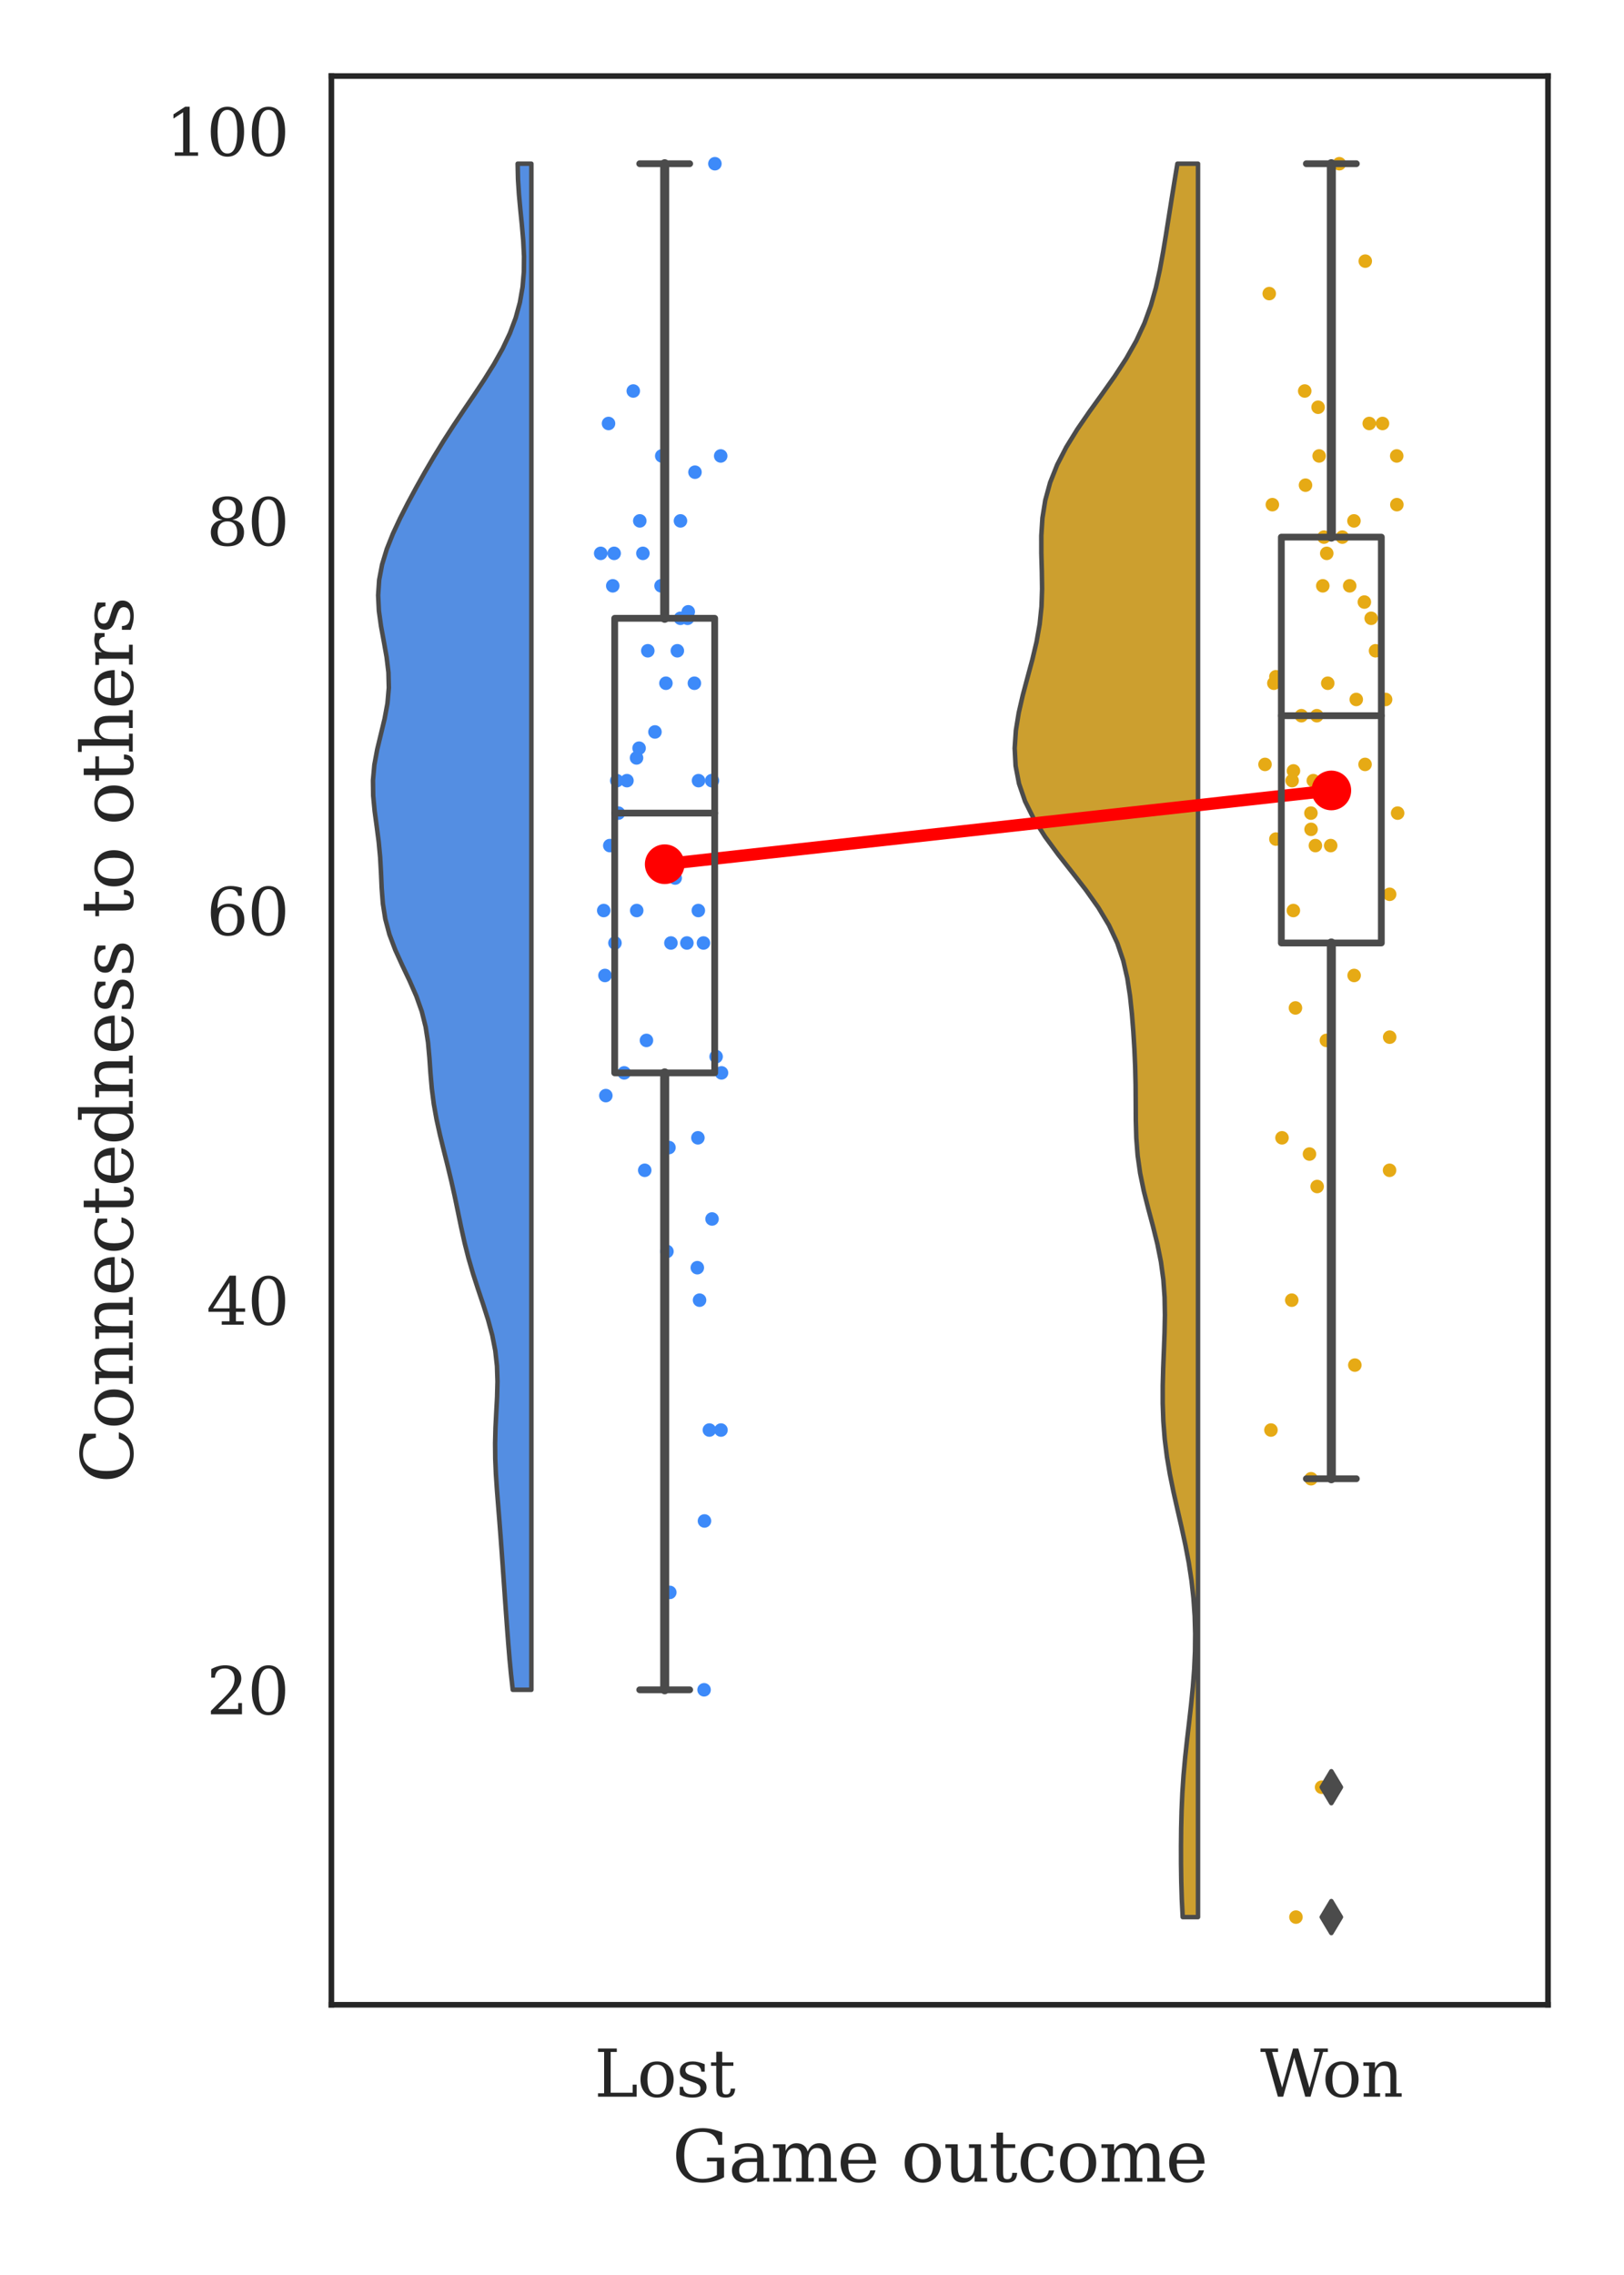<?xml version="1.0" encoding="utf-8" standalone="no"?>
<!DOCTYPE svg PUBLIC "-//W3C//DTD SVG 1.1//EN"
  "http://www.w3.org/Graphics/SVG/1.1/DTD/svg11.dtd">
<svg xmlns:xlink="http://www.w3.org/1999/xlink" width="360pt" height="504pt" viewBox="0 0 360 504" xmlns="http://www.w3.org/2000/svg" version="1.1">
 <defs>
  <style type="text/css">*{stroke-linejoin: round; stroke-linecap: butt}</style>
 </defs>
 <g id="figure_1">
  <g id="patch_1">
   <path d="M 0 504 
L 360 504 
L 360 0 
L 0 0 
z
" style="fill: #ffffff"/>
  </g>
  <g id="axes_1">
   <g id="patch_2">
    <path d="M 73.458 444.132 
L 343.152 444.132 
L 343.152 16.848 
L 73.458 16.848 
z
" style="fill: #ffffff"/>
   </g>
   <g id="PathCollection_1">
    <defs>
     <path id="C0_0_188630a64a" d="M 0 1.5 
C 0.398 1.5 0.779 1.342 1.061 1.061 
C 1.342 0.779 1.5 0.398 1.5 -0 
C 1.5 -0.398 1.342 -0.779 1.061 -1.061 
C 0.779 -1.342 0.398 -1.5 0 -1.5 
C -0.398 -1.5 -0.779 -1.342 -1.061 -1.061 
C -1.342 -0.779 -1.5 -0.398 -1.5 0 
C -1.5 0.398 -1.342 0.779 -1.061 1.061 
C -0.779 1.342 -0.398 1.5 0 1.5 
z
"/>
    </defs>
    <g clip-path="url(#pf6a79c3766)">
     <use xlink:href="#C0_0_188630a64a" x="146.693" y="101.01" style="fill: #3d8af9"/>
    </g>
    <g clip-path="url(#pf6a79c3766)">
     <use xlink:href="#C0_0_188630a64a" x="136.14" y="122.59" style="fill: #3d8af9"/>
    </g>
    <g clip-path="url(#pf6a79c3766)">
     <use xlink:href="#C0_0_188630a64a" x="141.105" y="167.908" style="fill: #3d8af9"/>
    </g>
    <g clip-path="url(#pf6a79c3766)">
     <use xlink:href="#C0_0_188630a64a" x="154.06" y="104.607" style="fill: #3d8af9"/>
    </g>
    <g clip-path="url(#pf6a79c3766)">
     <use xlink:href="#C0_0_188630a64a" x="145.188" y="162.153" style="fill: #3d8af9"/>
    </g>
    <g clip-path="url(#pf6a79c3766)">
     <use xlink:href="#C0_0_188630a64a" x="149.668" y="194.523" style="fill: #3d8af9"/>
    </g>
    <g clip-path="url(#pf6a79c3766)">
     <use xlink:href="#C0_0_188630a64a" x="137.085" y="180.137" style="fill: #3d8af9"/>
    </g>
    <g clip-path="url(#pf6a79c3766)">
     <use xlink:href="#C0_0_188630a64a" x="143.301" y="230.49" style="fill: #3d8af9"/>
    </g>
    <g clip-path="url(#pf6a79c3766)">
     <use xlink:href="#C0_0_188630a64a" x="155.074" y="288.037" style="fill: #3d8af9"/>
    </g>
    <g clip-path="url(#pf6a79c3766)">
     <use xlink:href="#C0_0_188630a64a" x="148.478" y="352.777" style="fill: #3d8af9"/>
    </g>
    <g clip-path="url(#pf6a79c3766)">
     <use xlink:href="#C0_0_188630a64a" x="141.669" y="165.75" style="fill: #3d8af9"/>
    </g>
    <g clip-path="url(#pf6a79c3766)">
     <use xlink:href="#C0_0_188630a64a" x="140.382" y="86.623" style="fill: #3d8af9"/>
    </g>
    <g clip-path="url(#pf6a79c3766)">
     <use xlink:href="#C0_0_188630a64a" x="150.839" y="136.977" style="fill: #3d8af9"/>
    </g>
    <g clip-path="url(#pf6a79c3766)">
     <use xlink:href="#C0_0_188630a64a" x="142.514" y="122.59" style="fill: #3d8af9"/>
    </g>
    <g clip-path="url(#pf6a79c3766)">
     <use xlink:href="#C0_0_188630a64a" x="135.177" y="187.33" style="fill: #3d8af9"/>
    </g>
    <g clip-path="url(#pf6a79c3766)">
     <use xlink:href="#C0_0_188630a64a" x="134.895" y="93.817" style="fill: #3d8af9"/>
    </g>
    <g clip-path="url(#pf6a79c3766)">
     <use xlink:href="#C0_0_188630a64a" x="133.158" y="122.59" style="fill: #3d8af9"/>
    </g>
    <g clip-path="url(#pf6a79c3766)">
     <use xlink:href="#C0_0_188630a64a" x="157.251" y="316.81" style="fill: #3d8af9"/>
    </g>
    <g clip-path="url(#pf6a79c3766)">
     <use xlink:href="#C0_0_188630a64a" x="158.744" y="234.087" style="fill: #3d8af9"/>
    </g>
    <g clip-path="url(#pf6a79c3766)">
     <use xlink:href="#C0_0_188630a64a" x="157.928" y="172.943" style="fill: #3d8af9"/>
    </g>
    <g clip-path="url(#pf6a79c3766)">
     <use xlink:href="#C0_0_188630a64a" x="152.419" y="136.977" style="fill: #3d8af9"/>
    </g>
    <g clip-path="url(#pf6a79c3766)">
     <use xlink:href="#C0_0_188630a64a" x="148.726" y="208.91" style="fill: #3d8af9"/>
    </g>
    <g clip-path="url(#pf6a79c3766)">
     <use xlink:href="#C0_0_188630a64a" x="150.843" y="115.397" style="fill: #3d8af9"/>
    </g>
    <g clip-path="url(#pf6a79c3766)">
     <use xlink:href="#C0_0_188630a64a" x="143.601" y="144.17" style="fill: #3d8af9"/>
    </g>
    <g clip-path="url(#pf6a79c3766)">
     <use xlink:href="#C0_0_188630a64a" x="155.942" y="208.91" style="fill: #3d8af9"/>
    </g>
    <g clip-path="url(#pf6a79c3766)">
     <use xlink:href="#C0_0_188630a64a" x="159.823" y="316.81" style="fill: #3d8af9"/>
    </g>
    <g clip-path="url(#pf6a79c3766)">
     <use xlink:href="#C0_0_188630a64a" x="148.289" y="254.228" style="fill: #3d8af9"/>
    </g>
    <g clip-path="url(#pf6a79c3766)">
     <use xlink:href="#C0_0_188630a64a" x="157.841" y="270.053" style="fill: #3d8af9"/>
    </g>
    <g clip-path="url(#pf6a79c3766)">
     <use xlink:href="#C0_0_188630a64a" x="141.145" y="201.717" style="fill: #3d8af9"/>
    </g>
    <g clip-path="url(#pf6a79c3766)">
     <use xlink:href="#C0_0_188630a64a" x="146.535" y="129.783" style="fill: #3d8af9"/>
    </g>
    <g clip-path="url(#pf6a79c3766)">
     <use xlink:href="#C0_0_188630a64a" x="159.76" y="101.01" style="fill: #3d8af9"/>
    </g>
    <g clip-path="url(#pf6a79c3766)">
     <use xlink:href="#C0_0_188630a64a" x="159.939" y="237.683" style="fill: #3d8af9"/>
    </g>
    <g clip-path="url(#pf6a79c3766)">
     <use xlink:href="#C0_0_188630a64a" x="150.15" y="144.17" style="fill: #3d8af9"/>
    </g>
    <g clip-path="url(#pf6a79c3766)">
     <use xlink:href="#C0_0_188630a64a" x="147.842" y="277.247" style="fill: #3d8af9"/>
    </g>
    <g clip-path="url(#pf6a79c3766)">
     <use xlink:href="#C0_0_188630a64a" x="154.578" y="280.843" style="fill: #3d8af9"/>
    </g>
    <g clip-path="url(#pf6a79c3766)">
     <use xlink:href="#C0_0_188630a64a" x="157.768" y="172.943" style="fill: #3d8af9"/>
    </g>
    <g clip-path="url(#pf6a79c3766)">
     <use xlink:href="#C0_0_188630a64a" x="133.831" y="201.717" style="fill: #3d8af9"/>
    </g>
    <g clip-path="url(#pf6a79c3766)">
     <use xlink:href="#C0_0_188630a64a" x="152.268" y="208.91" style="fill: #3d8af9"/>
    </g>
    <g clip-path="url(#pf6a79c3766)">
     <use xlink:href="#C0_0_188630a64a" x="156.164" y="336.951" style="fill: #3d8af9"/>
    </g>
    <g clip-path="url(#pf6a79c3766)">
     <use xlink:href="#C0_0_188630a64a" x="142.92" y="259.263" style="fill: #3d8af9"/>
    </g>
    <g clip-path="url(#pf6a79c3766)">
     <use xlink:href="#C0_0_188630a64a" x="154.802" y="201.717" style="fill: #3d8af9"/>
    </g>
    <g clip-path="url(#pf6a79c3766)">
     <use xlink:href="#C0_0_188630a64a" x="141.823" y="115.397" style="fill: #3d8af9"/>
    </g>
    <g clip-path="url(#pf6a79c3766)">
     <use xlink:href="#C0_0_188630a64a" x="138.366" y="237.683" style="fill: #3d8af9"/>
    </g>
    <g clip-path="url(#pf6a79c3766)">
     <use xlink:href="#C0_0_188630a64a" x="152.571" y="135.538" style="fill: #3d8af9"/>
    </g>
    <g clip-path="url(#pf6a79c3766)">
     <use xlink:href="#C0_0_188630a64a" x="136.725" y="172.943" style="fill: #3d8af9"/>
    </g>
    <g clip-path="url(#pf6a79c3766)">
     <use xlink:href="#C0_0_188630a64a" x="134.299" y="242.719" style="fill: #3d8af9"/>
    </g>
    <g clip-path="url(#pf6a79c3766)">
     <use xlink:href="#C0_0_188630a64a" x="153.929" y="151.363" style="fill: #3d8af9"/>
    </g>
    <g clip-path="url(#pf6a79c3766)">
     <use xlink:href="#C0_0_188630a64a" x="154.844" y="172.943" style="fill: #3d8af9"/>
    </g>
    <g clip-path="url(#pf6a79c3766)">
     <use xlink:href="#C0_0_188630a64a" x="158.475" y="36.27" style="fill: #3d8af9"/>
    </g>
    <g clip-path="url(#pf6a79c3766)">
     <use xlink:href="#C0_0_188630a64a" x="135.834" y="129.783" style="fill: #3d8af9"/>
    </g>
    <g clip-path="url(#pf6a79c3766)">
     <use xlink:href="#C0_0_188630a64a" x="134.104" y="216.103" style="fill: #3d8af9"/>
    </g>
    <g clip-path="url(#pf6a79c3766)">
     <use xlink:href="#C0_0_188630a64a" x="147.211" y="189.488" style="fill: #3d8af9"/>
    </g>
    <g clip-path="url(#pf6a79c3766)">
     <use xlink:href="#C0_0_188630a64a" x="147.62" y="151.363" style="fill: #3d8af9"/>
    </g>
    <g clip-path="url(#pf6a79c3766)">
     <use xlink:href="#C0_0_188630a64a" x="138.979" y="172.943" style="fill: #3d8af9"/>
    </g>
    <g clip-path="url(#pf6a79c3766)">
     <use xlink:href="#C0_0_188630a64a" x="136.32" y="208.91" style="fill: #3d8af9"/>
    </g>
    <g clip-path="url(#pf6a79c3766)">
     <use xlink:href="#C0_0_188630a64a" x="156.077" y="374.357" style="fill: #3d8af9"/>
    </g>
    <g clip-path="url(#pf6a79c3766)">
     <use xlink:href="#C0_0_188630a64a" x="154.708" y="252.07" style="fill: #3d8af9"/>
    </g>
   </g>
   <g id="PathCollection_2">
    <defs>
     <path id="C1_0_19ff67acf8" d="M 0 1.5 
C 0.398 1.5 0.779 1.342 1.061 1.061 
C 1.342 0.779 1.5 0.398 1.5 -0 
C 1.5 -0.398 1.342 -0.779 1.061 -1.061 
C 0.779 -1.342 0.398 -1.5 0 -1.5 
C -0.398 -1.5 -0.779 -1.342 -1.061 -1.061 
C -1.342 -0.779 -1.5 -0.398 -1.5 0 
C -1.5 0.398 -1.342 0.779 -1.061 1.061 
C -0.779 1.342 -0.398 1.5 0 1.5 
z
"/>
    </defs>
    <g clip-path="url(#pf6a79c3766)">
     <use xlink:href="#C1_0_19ff67acf8" x="296.892" y="36.27" style="fill: #e6aa15"/>
    </g>
    <g clip-path="url(#pf6a79c3766)">
     <use xlink:href="#C1_0_19ff67acf8" x="292.188" y="90.22" style="fill: #e6aa15"/>
    </g>
    <g clip-path="url(#pf6a79c3766)">
     <use xlink:href="#C1_0_19ff67acf8" x="302.645" y="57.85" style="fill: #e6aa15"/>
    </g>
    <g clip-path="url(#pf6a79c3766)">
     <use xlink:href="#C1_0_19ff67acf8" x="300.136" y="115.397" style="fill: #e6aa15"/>
    </g>
    <g clip-path="url(#pf6a79c3766)">
     <use xlink:href="#C1_0_19ff67acf8" x="289.398" y="107.484" style="fill: #e6aa15"/>
    </g>
    <g clip-path="url(#pf6a79c3766)">
     <use xlink:href="#C1_0_19ff67acf8" x="284.187" y="252.07" style="fill: #e6aa15"/>
    </g>
    <g clip-path="url(#pf6a79c3766)">
     <use xlink:href="#C1_0_19ff67acf8" x="294.98" y="187.33" style="fill: #e6aa15"/>
    </g>
    <g clip-path="url(#pf6a79c3766)">
     <use xlink:href="#C1_0_19ff67acf8" x="290.6" y="180.137" style="fill: #e6aa15"/>
    </g>
    <g clip-path="url(#pf6a79c3766)">
     <use xlink:href="#C1_0_19ff67acf8" x="286.704" y="201.717" style="fill: #e6aa15"/>
    </g>
    <g clip-path="url(#pf6a79c3766)">
     <use xlink:href="#C1_0_19ff67acf8" x="289.225" y="86.623" style="fill: #e6aa15"/>
    </g>
    <g clip-path="url(#pf6a79c3766)">
     <use xlink:href="#C1_0_19ff67acf8" x="308.057" y="229.771" style="fill: #e6aa15"/>
    </g>
    <g clip-path="url(#pf6a79c3766)">
     <use xlink:href="#C1_0_19ff67acf8" x="302.446" y="133.38" style="fill: #e6aa15"/>
    </g>
    <g clip-path="url(#pf6a79c3766)">
     <use xlink:href="#C1_0_19ff67acf8" x="293.481" y="118.993" style="fill: #e6aa15"/>
    </g>
    <g clip-path="url(#pf6a79c3766)">
     <use xlink:href="#C1_0_19ff67acf8" x="303.955" y="136.977" style="fill: #e6aa15"/>
    </g>
    <g clip-path="url(#pf6a79c3766)">
     <use xlink:href="#C1_0_19ff67acf8" x="288.484" y="158.557" style="fill: #e6aa15"/>
    </g>
    <g clip-path="url(#pf6a79c3766)">
     <use xlink:href="#C1_0_19ff67acf8" x="293.227" y="129.783" style="fill: #e6aa15"/>
    </g>
    <g clip-path="url(#pf6a79c3766)">
     <use xlink:href="#C1_0_19ff67acf8" x="300.176" y="216.103" style="fill: #e6aa15"/>
    </g>
    <g clip-path="url(#pf6a79c3766)">
     <use xlink:href="#C1_0_19ff67acf8" x="294.107" y="122.59" style="fill: #e6aa15"/>
    </g>
    <g clip-path="url(#pf6a79c3766)">
     <use xlink:href="#C1_0_19ff67acf8" x="286.724" y="170.785" style="fill: #e6aa15"/>
    </g>
    <g clip-path="url(#pf6a79c3766)">
     <use xlink:href="#C1_0_19ff67acf8" x="302.601" y="169.347" style="fill: #e6aa15"/>
    </g>
    <g clip-path="url(#pf6a79c3766)">
     <use xlink:href="#C1_0_19ff67acf8" x="280.423" y="169.347" style="fill: #e6aa15"/>
    </g>
    <g clip-path="url(#pf6a79c3766)">
     <use xlink:href="#C1_0_19ff67acf8" x="300.647" y="154.96" style="fill: #e6aa15"/>
    </g>
    <g clip-path="url(#pf6a79c3766)">
     <use xlink:href="#C1_0_19ff67acf8" x="281.359" y="65.043" style="fill: #e6aa15"/>
    </g>
    <g clip-path="url(#pf6a79c3766)">
     <use xlink:href="#C1_0_19ff67acf8" x="308.05" y="198.12" style="fill: #e6aa15"/>
    </g>
    <g clip-path="url(#pf6a79c3766)">
     <use xlink:href="#C1_0_19ff67acf8" x="290.626" y="327.6" style="fill: #e6aa15"/>
    </g>
    <g clip-path="url(#pf6a79c3766)">
     <use xlink:href="#C1_0_19ff67acf8" x="299.193" y="129.783" style="fill: #e6aa15"/>
    </g>
    <g clip-path="url(#pf6a79c3766)">
     <use xlink:href="#C1_0_19ff67acf8" x="291.981" y="262.86" style="fill: #e6aa15"/>
    </g>
    <g clip-path="url(#pf6a79c3766)">
     <use xlink:href="#C1_0_19ff67acf8" x="297.56" y="118.993" style="fill: #e6aa15"/>
    </g>
    <g clip-path="url(#pf6a79c3766)">
     <use xlink:href="#C1_0_19ff67acf8" x="291.905" y="158.557" style="fill: #e6aa15"/>
    </g>
    <g clip-path="url(#pf6a79c3766)">
     <use xlink:href="#C1_0_19ff67acf8" x="303.527" y="93.817" style="fill: #e6aa15"/>
    </g>
    <g clip-path="url(#pf6a79c3766)">
     <use xlink:href="#C1_0_19ff67acf8" x="287.278" y="424.71" style="fill: #e6aa15"/>
    </g>
    <g clip-path="url(#pf6a79c3766)">
     <use xlink:href="#C1_0_19ff67acf8" x="309.617" y="101.01" style="fill: #e6aa15"/>
    </g>
    <g clip-path="url(#pf6a79c3766)">
     <use xlink:href="#C1_0_19ff67acf8" x="292.42" y="101.01" style="fill: #e6aa15"/>
    </g>
    <g clip-path="url(#pf6a79c3766)">
     <use xlink:href="#C1_0_19ff67acf8" x="282.051" y="111.8" style="fill: #e6aa15"/>
    </g>
    <g clip-path="url(#pf6a79c3766)">
     <use xlink:href="#C1_0_19ff67acf8" x="282.835" y="185.891" style="fill: #e6aa15"/>
    </g>
    <g clip-path="url(#pf6a79c3766)">
     <use xlink:href="#C1_0_19ff67acf8" x="292.961" y="395.937" style="fill: #e6aa15"/>
    </g>
    <g clip-path="url(#pf6a79c3766)">
     <use xlink:href="#C1_0_19ff67acf8" x="282.382" y="151.363" style="fill: #e6aa15"/>
    </g>
    <g clip-path="url(#pf6a79c3766)">
     <use xlink:href="#C1_0_19ff67acf8" x="294.33" y="151.363" style="fill: #e6aa15"/>
    </g>
    <g clip-path="url(#pf6a79c3766)">
     <use xlink:href="#C1_0_19ff67acf8" x="291.589" y="187.33" style="fill: #e6aa15"/>
    </g>
    <g clip-path="url(#pf6a79c3766)">
     <use xlink:href="#C1_0_19ff67acf8" x="290.279" y="255.667" style="fill: #e6aa15"/>
    </g>
    <g clip-path="url(#pf6a79c3766)">
     <use xlink:href="#C1_0_19ff67acf8" x="286.432" y="172.943" style="fill: #e6aa15"/>
    </g>
    <g clip-path="url(#pf6a79c3766)">
     <use xlink:href="#C1_0_19ff67acf8" x="306.469" y="93.817" style="fill: #e6aa15"/>
    </g>
    <g clip-path="url(#pf6a79c3766)">
     <use xlink:href="#C1_0_19ff67acf8" x="309.82" y="180.137" style="fill: #e6aa15"/>
    </g>
    <g clip-path="url(#pf6a79c3766)">
     <use xlink:href="#C1_0_19ff67acf8" x="304.924" y="144.17" style="fill: #e6aa15"/>
    </g>
    <g clip-path="url(#pf6a79c3766)">
     <use xlink:href="#C1_0_19ff67acf8" x="307.156" y="154.96" style="fill: #e6aa15"/>
    </g>
    <g clip-path="url(#pf6a79c3766)">
     <use xlink:href="#C1_0_19ff67acf8" x="309.65" y="111.8" style="fill: #e6aa15"/>
    </g>
    <g clip-path="url(#pf6a79c3766)">
     <use xlink:href="#C1_0_19ff67acf8" x="300.333" y="302.423" style="fill: #e6aa15"/>
    </g>
    <g clip-path="url(#pf6a79c3766)">
     <use xlink:href="#C1_0_19ff67acf8" x="287.168" y="223.297" style="fill: #e6aa15"/>
    </g>
    <g clip-path="url(#pf6a79c3766)">
     <use xlink:href="#C1_0_19ff67acf8" x="291.127" y="172.943" style="fill: #e6aa15"/>
    </g>
    <g clip-path="url(#pf6a79c3766)">
     <use xlink:href="#C1_0_19ff67acf8" x="286.35" y="288.037" style="fill: #e6aa15"/>
    </g>
    <g clip-path="url(#pf6a79c3766)">
     <use xlink:href="#C1_0_19ff67acf8" x="308.03" y="259.263" style="fill: #e6aa15"/>
    </g>
    <g clip-path="url(#pf6a79c3766)">
     <use xlink:href="#C1_0_19ff67acf8" x="294.029" y="230.49" style="fill: #e6aa15"/>
    </g>
    <g clip-path="url(#pf6a79c3766)">
     <use xlink:href="#C1_0_19ff67acf8" x="282.83" y="149.925" style="fill: #e6aa15"/>
    </g>
    <g clip-path="url(#pf6a79c3766)">
     <use xlink:href="#C1_0_19ff67acf8" x="290.63" y="183.733" style="fill: #e6aa15"/>
    </g>
    <g clip-path="url(#pf6a79c3766)">
     <use xlink:href="#C1_0_19ff67acf8" x="281.738" y="316.81" style="fill: #e6aa15"/>
    </g>
   </g>
   <g id="matplotlib.axis_1">
    <g id="xtick_1">
     <g id="text_1">
      <!-- Lost -->
      <g style="fill: #262626" transform="translate(131.752 464.498) scale(0.143 -0.143)">
       <defs>
        <path id="DejaVuSerif-4c" d="M 353 0 
L 353 331 
L 947 331 
L 947 4331 
L 353 4331 
L 353 4666 
L 2175 4666 
L 2175 4331 
L 1581 4331 
L 1581 384 
L 3713 384 
L 3713 1166 
L 4097 1166 
L 4097 0 
L 353 0 
z
" transform="scale(0.016)"/>
        <path id="DejaVuSerif-6f" d="M 1925 219 
Q 2388 219 2623 584 
Q 2859 950 2859 1663 
Q 2859 2375 2623 2739 
Q 2388 3103 1925 3103 
Q 1463 3103 1227 2739 
Q 991 2375 991 1663 
Q 991 950 1228 584 
Q 1466 219 1925 219 
z
M 1925 -91 
Q 1200 -91 759 389 
Q 319 869 319 1663 
Q 319 2456 758 2934 
Q 1197 3413 1925 3413 
Q 2653 3413 3092 2934 
Q 3531 2456 3531 1663 
Q 3531 869 3092 389 
Q 2653 -91 1925 -91 
z
" transform="scale(0.016)"/>
        <path id="DejaVuSerif-73" d="M 359 184 
L 359 959 
L 691 959 
Q 703 588 923 403 
Q 1144 219 1575 219 
Q 1963 219 2166 364 
Q 2369 509 2369 788 
Q 2369 1006 2220 1140 
Q 2072 1275 1594 1428 
L 1178 1569 
Q 750 1706 558 1912 
Q 366 2119 366 2438 
Q 366 2894 700 3153 
Q 1034 3413 1625 3413 
Q 1888 3413 2178 3344 
Q 2469 3275 2778 3144 
L 2778 2419 
L 2447 2419 
Q 2434 2741 2221 2922 
Q 2009 3103 1644 3103 
Q 1281 3103 1095 2975 
Q 909 2847 909 2591 
Q 909 2381 1050 2254 
Q 1191 2128 1613 1997 
L 2069 1856 
Q 2541 1709 2748 1489 
Q 2956 1269 2956 922 
Q 2956 450 2595 179 
Q 2234 -91 1600 -91 
Q 1278 -91 972 -22 
Q 666 47 359 184 
z
" transform="scale(0.016)"/>
        <path id="DejaVuSerif-74" d="M 691 2988 
L 184 2988 
L 184 3322 
L 691 3322 
L 691 4353 
L 1269 4353 
L 1269 3322 
L 2350 3322 
L 2350 2988 
L 1269 2988 
L 1269 878 
Q 1269 456 1350 337 
Q 1431 219 1650 219 
Q 1875 219 1978 351 
Q 2081 484 2088 781 
L 2522 781 
Q 2497 328 2275 118 
Q 2053 -91 1600 -91 
Q 1103 -91 897 129 
Q 691 350 691 878 
L 691 2988 
z
" transform="scale(0.016)"/>
       </defs>
       <use xlink:href="#DejaVuSerif-4c"/>
       <use xlink:href="#DejaVuSerif-6f" x="66.406"/>
       <use xlink:href="#DejaVuSerif-73" x="126.611"/>
       <use xlink:href="#DejaVuSerif-74" x="177.93"/>
      </g>
     </g>
    </g>
    <g id="xtick_2">
     <g id="text_2">
      <!-- Won -->
      <g style="fill: #262626" transform="translate(279.348 464.498) scale(0.143 -0.143)">
       <defs>
        <path id="DejaVuSerif-57" d="M 4878 0 
L 4366 0 
L 3297 3794 
L 2228 0 
L 1716 0 
L 494 4331 
L 31 4331 
L 31 4666 
L 1734 4666 
L 1734 4331 
L 1153 4331 
L 2125 884 
L 3188 4666 
L 3694 4666 
L 4775 844 
L 5753 4331 
L 5216 4331 
L 5216 4666 
L 6559 4666 
L 6559 4331 
L 6100 4331 
L 4878 0 
z
" transform="scale(0.016)"/>
        <path id="DejaVuSerif-6e" d="M 263 0 
L 263 331 
L 781 331 
L 781 2988 
L 231 2988 
L 231 3322 
L 1356 3322 
L 1356 2731 
Q 1516 3069 1770 3241 
Q 2025 3413 2363 3413 
Q 2913 3413 3172 3097 
Q 3431 2781 3431 2113 
L 3431 331 
L 3944 331 
L 3944 0 
L 2356 0 
L 2356 331 
L 2853 331 
L 2853 1931 
Q 2853 2541 2703 2767 
Q 2553 2994 2175 2994 
Q 1775 2994 1565 2701 
Q 1356 2409 1356 1850 
L 1356 331 
L 1856 331 
L 1856 0 
L 263 0 
z
" transform="scale(0.016)"/>
       </defs>
       <use xlink:href="#DejaVuSerif-57"/>
       <use xlink:href="#DejaVuSerif-6f" x="96.033"/>
       <use xlink:href="#DejaVuSerif-6e" x="156.238"/>
      </g>
     </g>
    </g>
    <g id="text_3">
     <!-- Game outcome -->
     <g style="fill: #262626" transform="translate(148.999 483.325) scale(0.156 -0.156)">
      <defs>
       <path id="DejaVuSerif-47" d="M 4097 3272 
Q 3988 3856 3641 4136 
Q 3294 4416 2675 4416 
Q 1869 4416 1472 3897 
Q 1075 3378 1075 2328 
Q 1075 1300 1484 772 
Q 1894 244 2688 244 
Q 3041 244 3362 331 
Q 3684 419 3975 594 
L 3975 1797 
L 3097 1797 
L 3097 2131 
L 4609 2131 
L 4609 391 
Q 4194 150 3714 29 
Q 3234 -91 2688 -91 
Q 1631 -91 995 570 
Q 359 1231 359 2328 
Q 359 3434 996 4092 
Q 1634 4750 2713 4750 
Q 3113 4750 3539 4658 
Q 3966 4566 4447 4378 
L 4447 3272 
L 4097 3272 
z
" transform="scale(0.016)"/>
       <path id="DejaVuSerif-61" d="M 2547 1044 
L 2547 1747 
L 1806 1747 
Q 1378 1747 1168 1562 
Q 959 1378 959 997 
Q 959 650 1171 447 
Q 1384 244 1747 244 
Q 2106 244 2326 466 
Q 2547 688 2547 1044 
z
M 3122 2075 
L 3122 331 
L 3634 331 
L 3634 0 
L 2547 0 
L 2547 359 
Q 2356 128 2106 18 
Q 1856 -91 1522 -91 
Q 969 -91 644 203 
Q 319 497 319 997 
Q 319 1513 691 1797 
Q 1063 2081 1741 2081 
L 2547 2081 
L 2547 2309 
Q 2547 2688 2317 2895 
Q 2088 3103 1672 3103 
Q 1328 3103 1125 2947 
Q 922 2791 872 2484 
L 575 2484 
L 575 3156 
Q 875 3284 1158 3348 
Q 1441 3413 1709 3413 
Q 2400 3413 2761 3070 
Q 3122 2728 3122 2075 
z
" transform="scale(0.016)"/>
       <path id="DejaVuSerif-6d" d="M 3316 2675 
Q 3481 3041 3739 3227 
Q 3997 3413 4341 3413 
Q 4863 3413 5119 3089 
Q 5375 2766 5375 2113 
L 5375 331 
L 5894 331 
L 5894 0 
L 4300 0 
L 4300 331 
L 4800 331 
L 4800 2047 
Q 4800 2556 4650 2772 
Q 4500 2988 4153 2988 
Q 3769 2988 3567 2697 
Q 3366 2406 3366 1850 
L 3366 331 
L 3866 331 
L 3866 0 
L 2291 0 
L 2291 331 
L 2791 331 
L 2791 2069 
Q 2791 2566 2641 2777 
Q 2491 2988 2144 2988 
Q 1759 2988 1557 2697 
Q 1356 2406 1356 1850 
L 1356 331 
L 1856 331 
L 1856 0 
L 263 0 
L 263 331 
L 781 331 
L 781 2994 
L 231 2994 
L 231 3322 
L 1356 3322 
L 1356 2731 
Q 1516 3063 1762 3238 
Q 2009 3413 2322 3413 
Q 2709 3413 2968 3220 
Q 3228 3028 3316 2675 
z
" transform="scale(0.016)"/>
       <path id="DejaVuSerif-65" d="M 3469 1600 
L 991 1600 
L 991 1575 
Q 991 903 1244 561 
Q 1497 219 1991 219 
Q 2369 219 2611 417 
Q 2853 616 2950 1006 
L 3413 1006 
Q 3275 459 2904 184 
Q 2534 -91 1931 -91 
Q 1203 -91 761 389 
Q 319 869 319 1663 
Q 319 2450 753 2931 
Q 1188 3413 1894 3413 
Q 2647 3413 3050 2948 
Q 3453 2484 3469 1600 
z
M 2791 1931 
Q 2772 2513 2545 2808 
Q 2319 3103 1894 3103 
Q 1497 3103 1269 2806 
Q 1041 2509 991 1931 
L 2791 1931 
z
" transform="scale(0.016)"/>
       <path id="DejaVuSerif-20" transform="scale(0.016)"/>
       <path id="DejaVuSerif-75" d="M 2266 3322 
L 3341 3322 
L 3341 331 
L 3884 331 
L 3884 0 
L 2766 0 
L 2766 588 
Q 2606 256 2353 82 
Q 2100 -91 1766 -91 
Q 1213 -91 952 223 
Q 691 538 691 1209 
L 691 2988 
L 172 2988 
L 172 3322 
L 1269 3322 
L 1269 1388 
Q 1269 781 1417 556 
Q 1566 331 1947 331 
Q 2347 331 2556 625 
Q 2766 919 2766 1478 
L 2766 2988 
L 2266 2988 
L 2266 3322 
z
" transform="scale(0.016)"/>
       <path id="DejaVuSerif-63" d="M 3291 997 
Q 3169 466 2822 187 
Q 2475 -91 1925 -91 
Q 1200 -91 759 389 
Q 319 869 319 1663 
Q 319 2459 759 2936 
Q 1200 3413 1925 3413 
Q 2241 3413 2553 3339 
Q 2866 3266 3181 3116 
L 3181 2266 
L 2847 2266 
Q 2781 2703 2561 2903 
Q 2341 3103 1931 3103 
Q 1466 3103 1228 2742 
Q 991 2381 991 1663 
Q 991 944 1227 581 
Q 1463 219 1931 219 
Q 2303 219 2525 412 
Q 2747 606 2828 997 
L 3291 997 
z
" transform="scale(0.016)"/>
      </defs>
      <use xlink:href="#DejaVuSerif-47"/>
      <use xlink:href="#DejaVuSerif-61" x="79.883"/>
      <use xlink:href="#DejaVuSerif-6d" x="139.502"/>
      <use xlink:href="#DejaVuSerif-65" x="234.326"/>
      <use xlink:href="#DejaVuSerif-20" x="293.506"/>
      <use xlink:href="#DejaVuSerif-6f" x="325.293"/>
      <use xlink:href="#DejaVuSerif-75" x="385.498"/>
      <use xlink:href="#DejaVuSerif-74" x="449.902"/>
      <use xlink:href="#DejaVuSerif-63" x="490.088"/>
      <use xlink:href="#DejaVuSerif-6f" x="546.094"/>
      <use xlink:href="#DejaVuSerif-6d" x="606.299"/>
      <use xlink:href="#DejaVuSerif-65" x="701.123"/>
     </g>
    </g>
   </g>
   <g id="matplotlib.axis_2">
    <g id="ytick_1">
     <g id="text_4">
      <!-- 20 -->
      <g style="fill: #262626" transform="translate(45.761 379.79) scale(0.143 -0.143)">
       <defs>
        <path id="DejaVuSerif-32" d="M 819 3553 
L 469 3553 
L 469 4384 
Q 803 4563 1142 4656 
Q 1481 4750 1806 4750 
Q 2534 4750 2956 4397 
Q 3378 4044 3378 3438 
Q 3378 2753 2422 1800 
Q 2347 1728 2309 1691 
L 1131 513 
L 3078 513 
L 3078 1088 
L 3444 1088 
L 3444 0 
L 434 0 
L 434 341 
L 1850 1753 
Q 2319 2222 2519 2614 
Q 2719 3006 2719 3438 
Q 2719 3909 2473 4175 
Q 2228 4441 1797 4441 
Q 1350 4441 1106 4219 
Q 863 3997 819 3553 
z
" transform="scale(0.016)"/>
        <path id="DejaVuSerif-30" d="M 2034 219 
Q 2513 219 2750 744 
Q 2988 1269 2988 2328 
Q 2988 3391 2750 3916 
Q 2513 4441 2034 4441 
Q 1556 4441 1318 3916 
Q 1081 3391 1081 2328 
Q 1081 1269 1318 744 
Q 1556 219 2034 219 
z
M 2034 -91 
Q 1275 -91 848 546 
Q 422 1184 422 2328 
Q 422 3475 848 4112 
Q 1275 4750 2034 4750 
Q 2797 4750 3222 4112 
Q 3647 3475 3647 2328 
Q 3647 1184 3222 546 
Q 2797 -91 2034 -91 
z
" transform="scale(0.016)"/>
       </defs>
       <use xlink:href="#DejaVuSerif-32"/>
       <use xlink:href="#DejaVuSerif-30" x="63.623"/>
      </g>
     </g>
    </g>
    <g id="ytick_2">
     <g id="text_5">
      <!-- 40 -->
      <g style="fill: #262626" transform="translate(45.761 293.47) scale(0.143 -0.143)">
       <defs>
        <path id="DejaVuSerif-34" d="M 2234 1581 
L 2234 4063 
L 641 1581 
L 2234 1581 
z
M 3609 0 
L 1484 0 
L 1484 331 
L 2234 331 
L 2234 1247 
L 197 1247 
L 197 1588 
L 2241 4750 
L 2859 4750 
L 2859 1581 
L 3750 1581 
L 3750 1247 
L 2859 1247 
L 2859 331 
L 3609 331 
L 3609 0 
z
" transform="scale(0.016)"/>
       </defs>
       <use xlink:href="#DejaVuSerif-34"/>
       <use xlink:href="#DejaVuSerif-30" x="63.623"/>
      </g>
     </g>
    </g>
    <g id="ytick_3">
     <g id="text_6">
      <!-- 60 -->
      <g style="fill: #262626" transform="translate(45.761 207.15) scale(0.143 -0.143)">
       <defs>
        <path id="DejaVuSerif-36" d="M 2094 219 
Q 2534 219 2771 542 
Q 3009 866 3009 1472 
Q 3009 2078 2771 2401 
Q 2534 2725 2094 2725 
Q 1647 2725 1412 2412 
Q 1178 2100 1178 1509 
Q 1178 888 1415 553 
Q 1653 219 2094 219 
z
M 1075 2569 
Q 1288 2803 1556 2918 
Q 1825 3034 2163 3034 
Q 2859 3034 3264 2615 
Q 3669 2197 3669 1472 
Q 3669 763 3233 336 
Q 2797 -91 2069 -91 
Q 1278 -91 853 498 
Q 428 1088 428 2181 
Q 428 3406 931 4078 
Q 1434 4750 2350 4750 
Q 2597 4750 2869 4703 
Q 3141 4656 3425 4563 
L 3425 3794 
L 3072 3794 
Q 3034 4109 2831 4275 
Q 2628 4441 2284 4441 
Q 1678 4441 1381 3981 
Q 1084 3522 1075 2569 
z
" transform="scale(0.016)"/>
       </defs>
       <use xlink:href="#DejaVuSerif-36"/>
       <use xlink:href="#DejaVuSerif-30" x="63.623"/>
      </g>
     </g>
    </g>
    <g id="ytick_4">
     <g id="text_7">
      <!-- 80 -->
      <g style="fill: #262626" transform="translate(45.761 120.83) scale(0.143 -0.143)">
       <defs>
        <path id="DejaVuSerif-38" d="M 2981 1275 
Q 2981 1775 2732 2051 
Q 2484 2328 2034 2328 
Q 1584 2328 1336 2051 
Q 1088 1775 1088 1275 
Q 1088 772 1336 495 
Q 1584 219 2034 219 
Q 2484 219 2732 495 
Q 2981 772 2981 1275 
z
M 2853 3541 
Q 2853 3966 2637 4203 
Q 2422 4441 2034 4441 
Q 1650 4441 1433 4203 
Q 1216 3966 1216 3541 
Q 1216 3113 1433 2875 
Q 1650 2638 2034 2638 
Q 2422 2638 2637 2875 
Q 2853 3113 2853 3541 
z
M 2516 2484 
Q 3047 2413 3344 2092 
Q 3641 1772 3641 1275 
Q 3641 619 3225 264 
Q 2809 -91 2034 -91 
Q 1263 -91 845 264 
Q 428 619 428 1275 
Q 428 1772 725 2092 
Q 1022 2413 1556 2484 
Q 1084 2569 832 2842 
Q 581 3116 581 3541 
Q 581 4103 968 4426 
Q 1356 4750 2034 4750 
Q 2713 4750 3100 4426 
Q 3488 4103 3488 3541 
Q 3488 3116 3236 2842 
Q 2984 2569 2516 2484 
z
" transform="scale(0.016)"/>
       </defs>
       <use xlink:href="#DejaVuSerif-38"/>
       <use xlink:href="#DejaVuSerif-30" x="63.623"/>
      </g>
     </g>
    </g>
    <g id="ytick_5">
     <g id="text_8">
      <!-- 100 -->
      <g style="fill: #262626" transform="translate(36.663 34.51) scale(0.143 -0.143)">
       <defs>
        <path id="DejaVuSerif-31" d="M 909 0 
L 909 331 
L 1722 331 
L 1722 4213 
L 781 3603 
L 781 4013 
L 1919 4750 
L 2350 4750 
L 2350 331 
L 3163 331 
L 3163 0 
L 909 0 
z
" transform="scale(0.016)"/>
       </defs>
       <use xlink:href="#DejaVuSerif-31"/>
       <use xlink:href="#DejaVuSerif-30" x="63.623"/>
       <use xlink:href="#DejaVuSerif-30" x="127.246"/>
      </g>
     </g>
    </g>
    <g id="text_9">
     <!-- Connectedness to others -->
     <g style="fill: #262626" transform="translate(29.419 328.565) rotate(-90) scale(0.156 -0.156)">
      <defs>
       <path id="DejaVuSerif-43" d="M 4513 1234 
Q 4306 581 3820 245 
Q 3334 -91 2591 -91 
Q 2134 -91 1743 65 
Q 1353 222 1050 525 
Q 700 875 529 1320 
Q 359 1766 359 2328 
Q 359 3416 987 4083 
Q 1616 4750 2644 4750 
Q 3025 4750 3456 4650 
Q 3888 4550 4384 4347 
L 4384 3272 
L 4031 3272 
Q 3916 3859 3567 4137 
Q 3219 4416 2591 4416 
Q 1844 4416 1459 3886 
Q 1075 3356 1075 2328 
Q 1075 1303 1459 773 
Q 1844 244 2591 244 
Q 3113 244 3450 492 
Q 3788 741 3938 1234 
L 4513 1234 
z
" transform="scale(0.016)"/>
       <path id="DejaVuSerif-64" d="M 3359 331 
L 3909 331 
L 3909 0 
L 2784 0 
L 2784 519 
Q 2616 206 2355 57 
Q 2094 -91 1709 -91 
Q 1097 -91 708 395 
Q 319 881 319 1663 
Q 319 2444 706 2928 
Q 1094 3413 1709 3413 
Q 2094 3413 2355 3264 
Q 2616 3116 2784 2803 
L 2784 4531 
L 2241 4531 
L 2241 4863 
L 3359 4863 
L 3359 331 
z
M 2784 1497 
L 2784 1825 
Q 2784 2422 2554 2737 
Q 2325 3053 1888 3053 
Q 1444 3053 1217 2703 
Q 991 2353 991 1663 
Q 991 975 1217 622 
Q 1444 269 1888 269 
Q 2325 269 2554 583 
Q 2784 897 2784 1497 
z
" transform="scale(0.016)"/>
       <path id="DejaVuSerif-68" d="M 263 0 
L 263 331 
L 781 331 
L 781 4531 
L 231 4531 
L 231 4863 
L 1356 4863 
L 1356 2731 
Q 1516 3069 1770 3241 
Q 2025 3413 2363 3413 
Q 2913 3413 3172 3097 
Q 3431 2781 3431 2113 
L 3431 331 
L 3944 331 
L 3944 0 
L 2356 0 
L 2356 331 
L 2853 331 
L 2853 1931 
Q 2853 2541 2704 2764 
Q 2556 2988 2175 2988 
Q 1775 2988 1565 2697 
Q 1356 2406 1356 1850 
L 1356 331 
L 1856 331 
L 1856 0 
L 263 0 
z
" transform="scale(0.016)"/>
       <path id="DejaVuSerif-72" d="M 3059 3328 
L 3059 2497 
L 2728 2497 
Q 2713 2744 2591 2866 
Q 2469 2988 2234 2988 
Q 1809 2988 1582 2694 
Q 1356 2400 1356 1850 
L 1356 331 
L 2022 331 
L 2022 0 
L 263 0 
L 263 331 
L 781 331 
L 781 2994 
L 231 2994 
L 231 3322 
L 1356 3322 
L 1356 2731 
Q 1525 3078 1790 3245 
Q 2056 3413 2438 3413 
Q 2578 3413 2733 3391 
Q 2888 3369 3059 3328 
z
" transform="scale(0.016)"/>
      </defs>
      <use xlink:href="#DejaVuSerif-43"/>
      <use xlink:href="#DejaVuSerif-6f" x="76.514"/>
      <use xlink:href="#DejaVuSerif-6e" x="136.719"/>
      <use xlink:href="#DejaVuSerif-6e" x="201.123"/>
      <use xlink:href="#DejaVuSerif-65" x="265.527"/>
      <use xlink:href="#DejaVuSerif-63" x="324.707"/>
      <use xlink:href="#DejaVuSerif-74" x="380.713"/>
      <use xlink:href="#DejaVuSerif-65" x="420.898"/>
      <use xlink:href="#DejaVuSerif-64" x="480.078"/>
      <use xlink:href="#DejaVuSerif-6e" x="544.092"/>
      <use xlink:href="#DejaVuSerif-65" x="608.496"/>
      <use xlink:href="#DejaVuSerif-73" x="667.676"/>
      <use xlink:href="#DejaVuSerif-73" x="718.994"/>
      <use xlink:href="#DejaVuSerif-20" x="770.312"/>
      <use xlink:href="#DejaVuSerif-74" x="802.1"/>
      <use xlink:href="#DejaVuSerif-6f" x="842.285"/>
      <use xlink:href="#DejaVuSerif-20" x="902.49"/>
      <use xlink:href="#DejaVuSerif-6f" x="934.277"/>
      <use xlink:href="#DejaVuSerif-74" x="994.482"/>
      <use xlink:href="#DejaVuSerif-68" x="1034.668"/>
      <use xlink:href="#DejaVuSerif-65" x="1099.072"/>
      <use xlink:href="#DejaVuSerif-72" x="1158.252"/>
      <use xlink:href="#DejaVuSerif-73" x="1206.055"/>
     </g>
    </g>
   </g>
   <g id="PolyCollection_1">
    <defs>
     <path id="mffe453dde4" d="M 117.791 -129.643 
L 113.667 -129.643 
L 113.283 -133.058 
L 112.957 -136.473 
L 112.674 -139.888 
L 112.415 -143.303 
L 112.167 -146.718 
L 111.924 -150.133 
L 111.685 -153.548 
L 111.447 -156.963 
L 111.207 -160.378 
L 110.957 -163.794 
L 110.694 -167.209 
L 110.42 -170.624 
L 110.153 -174.039 
L 109.927 -177.454 
L 109.783 -180.869 
L 109.752 -184.284 
L 109.839 -187.699 
L 110.011 -191.114 
L 110.192 -194.529 
L 110.279 -197.944 
L 110.17 -201.359 
L 109.792 -204.774 
L 109.123 -208.189 
L 108.2 -211.604 
L 107.11 -215.019 
L 105.96 -218.434 
L 104.853 -221.849 
L 103.855 -225.264 
L 102.988 -228.679 
L 102.228 -232.094 
L 101.521 -235.509 
L 100.81 -238.924 
L 100.049 -242.339 
L 99.228 -245.754 
L 98.37 -249.169 
L 97.53 -252.584 
L 96.775 -255.999 
L 96.165 -259.414 
L 95.725 -262.829 
L 95.43 -266.244 
L 95.193 -269.659 
L 94.883 -273.074 
L 94.356 -276.489 
L 93.503 -279.904 
L 92.293 -283.319 
L 90.795 -286.734 
L 89.168 -290.149 
L 87.617 -293.564 
L 86.329 -296.979 
L 85.414 -300.394 
L 84.874 -303.809 
L 84.61 -307.224 
L 84.461 -310.639 
L 84.272 -314.054 
L 83.954 -317.469 
L 83.513 -320.884 
L 83.052 -324.299 
L 82.726 -327.714 
L 82.679 -331.129 
L 82.986 -334.544 
L 83.616 -337.959 
L 84.439 -341.374 
L 85.264 -344.789 
L 85.895 -348.204 
L 86.193 -351.619 
L 86.11 -355.034 
L 85.698 -358.449 
L 85.09 -361.864 
L 84.461 -365.279 
L 83.991 -368.695 
L 83.824 -372.11 
L 84.052 -375.525 
L 84.702 -378.94 
L 85.743 -382.355 
L 87.103 -385.77 
L 88.696 -389.185 
L 90.439 -392.6 
L 92.281 -396.015 
L 94.199 -399.43 
L 96.199 -402.845 
L 98.297 -406.26 
L 100.498 -409.675 
L 102.783 -413.09 
L 105.099 -416.505 
L 107.37 -419.92 
L 109.503 -423.335 
L 111.414 -426.75 
L 113.032 -430.165 
L 114.314 -433.58 
L 115.247 -436.995 
L 115.842 -440.41 
L 116.13 -443.825 
L 116.159 -447.24 
L 115.991 -450.655 
L 115.697 -454.07 
L 115.355 -457.485 
L 115.042 -460.9 
L 114.824 -464.315 
L 114.751 -467.73 
L 117.791 -467.73 
L 117.791 -467.73 
L 117.791 -464.315 
L 117.791 -460.9 
L 117.791 -457.485 
L 117.791 -454.07 
L 117.791 -450.655 
L 117.791 -447.24 
L 117.791 -443.825 
L 117.791 -440.41 
L 117.791 -436.995 
L 117.791 -433.58 
L 117.791 -430.165 
L 117.791 -426.75 
L 117.791 -423.335 
L 117.791 -419.92 
L 117.791 -416.505 
L 117.791 -413.09 
L 117.791 -409.675 
L 117.791 -406.26 
L 117.791 -402.845 
L 117.791 -399.43 
L 117.791 -396.015 
L 117.791 -392.6 
L 117.791 -389.185 
L 117.791 -385.77 
L 117.791 -382.355 
L 117.791 -378.94 
L 117.791 -375.525 
L 117.791 -372.11 
L 117.791 -368.695 
L 117.791 -365.279 
L 117.791 -361.864 
L 117.791 -358.449 
L 117.791 -355.034 
L 117.791 -351.619 
L 117.791 -348.204 
L 117.791 -344.789 
L 117.791 -341.374 
L 117.791 -337.959 
L 117.791 -334.544 
L 117.791 -331.129 
L 117.791 -327.714 
L 117.791 -324.299 
L 117.791 -320.884 
L 117.791 -317.469 
L 117.791 -314.054 
L 117.791 -310.639 
L 117.791 -307.224 
L 117.791 -303.809 
L 117.791 -300.394 
L 117.791 -296.979 
L 117.791 -293.564 
L 117.791 -290.149 
L 117.791 -286.734 
L 117.791 -283.319 
L 117.791 -279.904 
L 117.791 -276.489 
L 117.791 -273.074 
L 117.791 -269.659 
L 117.791 -266.244 
L 117.791 -262.829 
L 117.791 -259.414 
L 117.791 -255.999 
L 117.791 -252.584 
L 117.791 -249.169 
L 117.791 -245.754 
L 117.791 -242.339 
L 117.791 -238.924 
L 117.791 -235.509 
L 117.791 -232.094 
L 117.791 -228.679 
L 117.791 -225.264 
L 117.791 -221.849 
L 117.791 -218.434 
L 117.791 -215.019 
L 117.791 -211.604 
L 117.791 -208.189 
L 117.791 -204.774 
L 117.791 -201.359 
L 117.791 -197.944 
L 117.791 -194.529 
L 117.791 -191.114 
L 117.791 -187.699 
L 117.791 -184.284 
L 117.791 -180.869 
L 117.791 -177.454 
L 117.791 -174.039 
L 117.791 -170.624 
L 117.791 -167.209 
L 117.791 -163.794 
L 117.791 -160.378 
L 117.791 -156.963 
L 117.791 -153.548 
L 117.791 -150.133 
L 117.791 -146.718 
L 117.791 -143.303 
L 117.791 -139.888 
L 117.791 -136.473 
L 117.791 -133.058 
L 117.791 -129.643 
z
" style="stroke: #4b4b4b"/>
    </defs>
    <g clip-path="url(#pf6a79c3766)">
     <use xlink:href="#mffe453dde4" x="0" y="504" style="fill: #548ee2; stroke: #4b4b4b"/>
    </g>
   </g>
   <g id="PolyCollection_2">
    <defs>
     <path id="m2609773736" d="M 265.569 -79.29 
L 262.175 -79.29 
L 261.974 -83.214 
L 261.856 -87.137 
L 261.801 -91.061 
L 261.794 -94.985 
L 261.831 -98.908 
L 261.926 -102.832 
L 262.097 -106.755 
L 262.36 -110.679 
L 262.714 -114.603 
L 263.139 -118.526 
L 263.597 -122.45 
L 264.042 -126.374 
L 264.43 -130.297 
L 264.724 -134.221 
L 264.901 -138.145 
L 264.941 -142.068 
L 264.832 -145.992 
L 264.563 -149.915 
L 264.127 -153.839 
L 263.527 -157.763 
L 262.782 -161.686 
L 261.929 -165.61 
L 261.026 -169.534 
L 260.14 -173.457 
L 259.338 -177.381 
L 258.676 -181.305 
L 258.188 -185.228 
L 257.883 -189.152 
L 257.747 -193.075 
L 257.75 -196.999 
L 257.853 -200.923 
L 258.007 -204.846 
L 258.156 -208.77 
L 258.232 -212.694 
L 258.163 -216.617 
L 257.883 -220.541 
L 257.348 -224.465 
L 256.565 -228.388 
L 255.592 -232.312 
L 254.541 -236.235 
L 253.55 -240.159 
L 252.741 -244.083 
L 252.188 -248.006 
L 251.889 -251.93 
L 251.78 -255.854 
L 251.76 -259.777 
L 251.734 -263.701 
L 251.643 -267.625 
L 251.471 -271.548 
L 251.227 -275.472 
L 250.915 -279.395 
L 250.502 -283.319 
L 249.903 -287.243 
L 249 -291.166 
L 247.671 -295.09 
L 245.834 -299.014 
L 243.482 -302.937 
L 240.697 -306.861 
L 237.65 -310.785 
L 234.564 -314.708 
L 231.675 -318.632 
L 229.185 -322.555 
L 227.234 -326.479 
L 225.886 -330.403 
L 225.135 -334.326 
L 224.93 -338.25 
L 225.193 -342.174 
L 225.829 -346.097 
L 226.734 -350.021 
L 227.784 -353.945 
L 228.843 -357.868 
L 229.774 -361.792 
L 230.47 -365.715 
L 230.875 -369.639 
L 231.005 -373.563 
L 230.946 -377.486 
L 230.835 -381.41 
L 230.831 -385.334 
L 231.083 -389.257 
L 231.71 -393.181 
L 232.79 -397.105 
L 234.351 -401.028 
L 236.375 -404.952 
L 238.797 -408.875 
L 241.499 -412.799 
L 244.326 -416.723 
L 247.104 -420.646 
L 249.664 -424.57 
L 251.884 -428.494 
L 253.702 -432.417 
L 255.13 -436.341 
L 256.232 -440.265 
L 257.098 -444.188 
L 257.821 -448.112 
L 258.471 -452.035 
L 259.094 -455.959 
L 259.717 -459.883 
L 260.35 -463.806 
L 261 -467.73 
L 265.569 -467.73 
L 265.569 -467.73 
L 265.569 -463.806 
L 265.569 -459.883 
L 265.569 -455.959 
L 265.569 -452.035 
L 265.569 -448.112 
L 265.569 -444.188 
L 265.569 -440.265 
L 265.569 -436.341 
L 265.569 -432.417 
L 265.569 -428.494 
L 265.569 -424.57 
L 265.569 -420.646 
L 265.569 -416.723 
L 265.569 -412.799 
L 265.569 -408.875 
L 265.569 -404.952 
L 265.569 -401.028 
L 265.569 -397.105 
L 265.569 -393.181 
L 265.569 -389.257 
L 265.569 -385.334 
L 265.569 -381.41 
L 265.569 -377.486 
L 265.569 -373.563 
L 265.569 -369.639 
L 265.569 -365.715 
L 265.569 -361.792 
L 265.569 -357.868 
L 265.569 -353.945 
L 265.569 -350.021 
L 265.569 -346.097 
L 265.569 -342.174 
L 265.569 -338.25 
L 265.569 -334.326 
L 265.569 -330.403 
L 265.569 -326.479 
L 265.569 -322.555 
L 265.569 -318.632 
L 265.569 -314.708 
L 265.569 -310.785 
L 265.569 -306.861 
L 265.569 -302.937 
L 265.569 -299.014 
L 265.569 -295.09 
L 265.569 -291.166 
L 265.569 -287.243 
L 265.569 -283.319 
L 265.569 -279.395 
L 265.569 -275.472 
L 265.569 -271.548 
L 265.569 -267.625 
L 265.569 -263.701 
L 265.569 -259.777 
L 265.569 -255.854 
L 265.569 -251.93 
L 265.569 -248.006 
L 265.569 -244.083 
L 265.569 -240.159 
L 265.569 -236.235 
L 265.569 -232.312 
L 265.569 -228.388 
L 265.569 -224.465 
L 265.569 -220.541 
L 265.569 -216.617 
L 265.569 -212.694 
L 265.569 -208.77 
L 265.569 -204.846 
L 265.569 -200.923 
L 265.569 -196.999 
L 265.569 -193.075 
L 265.569 -189.152 
L 265.569 -185.228 
L 265.569 -181.305 
L 265.569 -177.381 
L 265.569 -173.457 
L 265.569 -169.534 
L 265.569 -165.61 
L 265.569 -161.686 
L 265.569 -157.763 
L 265.569 -153.839 
L 265.569 -149.915 
L 265.569 -145.992 
L 265.569 -142.068 
L 265.569 -138.145 
L 265.569 -134.221 
L 265.569 -130.297 
L 265.569 -126.374 
L 265.569 -122.45 
L 265.569 -118.526 
L 265.569 -114.603 
L 265.569 -110.679 
L 265.569 -106.755 
L 265.569 -102.832 
L 265.569 -98.908 
L 265.569 -94.985 
L 265.569 -91.061 
L 265.569 -87.137 
L 265.569 -83.214 
L 265.569 -79.29 
z
" style="stroke: #4b4b4b"/>
    </defs>
    <g clip-path="url(#pf6a79c3766)">
     <use xlink:href="#m2609773736" x="0" y="504" style="fill: #cc9f2f; stroke: #4b4b4b"/>
    </g>
   </g>
   <g id="PathCollection_3">
    <defs>
     <path id="C2_0_6bc4a1c6fc" d="M 0 3.384 
C 0.897 3.384 1.758 3.027 2.393 2.393 
C 3.027 1.758 3.384 0.897 3.384 -0 
C 3.384 -0.897 3.027 -1.758 2.393 -2.393 
C 1.758 -3.027 0.897 -3.384 0 -3.384 
C -0.897 -3.384 -1.758 -3.027 -2.393 -2.393 
C -3.027 -1.758 -3.384 -0.897 -3.384 0 
C -3.384 0.897 -3.027 1.758 -2.393 2.393 
C -1.758 3.027 -0.897 3.384 0 3.384 
z
"/>
    </defs>
    <g clip-path="url(#pf6a79c3766)">
     <use xlink:href="#C2_0_6bc4a1c6fc" x="147.347" y="191.457" style="fill: #ff0000; stroke: #ff0000; stroke-width: 2.025"/>
    </g>
    <g clip-path="url(#pf6a79c3766)">
     <use xlink:href="#C2_0_6bc4a1c6fc" x="295.124" y="175.114" style="fill: #ff0000; stroke: #ff0000; stroke-width: 2.025"/>
    </g>
   </g>
   <g id="line2d_1">
    <path d="M 141.805 374.357 
L 152.888 374.357 
" clip-path="url(#pf6a79c3766)" style="fill: none; stroke: #4b4b4b; stroke-width: 1.5; stroke-linecap: round"/>
   </g>
   <g id="line2d_2">
    <path d="M 141.805 36.27 
L 152.888 36.27 
" clip-path="url(#pf6a79c3766)" style="fill: none; stroke: #4b4b4b; stroke-width: 1.5; stroke-linecap: round"/>
   </g>
   <g id="line2d_3"/>
   <g id="line2d_4">
    <path d="M 289.583 327.6 
L 300.666 327.6 
" clip-path="url(#pf6a79c3766)" style="fill: none; stroke: #4b4b4b; stroke-width: 1.5; stroke-linecap: round"/>
   </g>
   <g id="line2d_5">
    <path d="M 289.583 36.27 
L 300.666 36.27 
" clip-path="url(#pf6a79c3766)" style="fill: none; stroke: #4b4b4b; stroke-width: 1.5; stroke-linecap: round"/>
   </g>
   <g id="line2d_6">
    <defs>
     <path id="mb7e9025c52" d="M -0 3.536 
L 2.121 0 
L -0 -3.536 
L -2.121 -0 
z
" style="stroke: #4b4b4b; stroke-linejoin: miter"/>
    </defs>
    <g clip-path="url(#pf6a79c3766)">
     <use xlink:href="#mb7e9025c52" x="295.124" y="424.71" style="fill: #4b4b4b; stroke: #4b4b4b; stroke-linejoin: miter"/>
     <use xlink:href="#mb7e9025c52" x="295.124" y="395.937" style="fill: #4b4b4b; stroke: #4b4b4b; stroke-linejoin: miter"/>
    </g>
   </g>
   <g id="line2d_7">
    <path d="M 147.347 191.457 
L 295.124 175.114 
" clip-path="url(#pf6a79c3766)" style="fill: none; stroke: #ff0000; stroke-width: 2.7; stroke-linecap: round"/>
   </g>
   <g id="line2d_8">
    <path d="M 147.347 210.412 
L 147.347 173.897 
" clip-path="url(#pf6a79c3766)" style="fill: none"/>
   </g>
   <g id="line2d_9">
    <path d="M 147.347 210.412 
L 147.347 210.412 
" clip-path="url(#pf6a79c3766)" style="fill: none"/>
   </g>
   <g id="line2d_10">
    <path d="M 147.347 173.897 
L 147.347 173.897 
" clip-path="url(#pf6a79c3766)" style="fill: none"/>
   </g>
   <g id="line2d_11">
    <path d="M 295.124 196.829 
L 295.124 155.377 
" clip-path="url(#pf6a79c3766)" style="fill: none"/>
   </g>
   <g id="line2d_12">
    <path d="M 295.124 196.829 
L 295.124 196.829 
" clip-path="url(#pf6a79c3766)" style="fill: none"/>
   </g>
   <g id="line2d_13">
    <path d="M 295.124 155.377 
L 295.124 155.377 
" clip-path="url(#pf6a79c3766)" style="fill: none"/>
   </g>
   <g id="line2d_14">
    <path d="M 136.263 180.137 
L 158.43 180.137 
" clip-path="url(#pf6a79c3766)" style="fill: none; stroke: #4b4b4b; stroke-width: 1.5; stroke-linecap: round"/>
   </g>
   <g id="line2d_15">
    <path d="M 284.041 158.557 
L 306.208 158.557 
" clip-path="url(#pf6a79c3766)" style="fill: none; stroke: #4b4b4b; stroke-width: 1.5; stroke-linecap: round"/>
   </g>
   <g id="patch_3">
    <path d="M 73.458 444.132 
L 73.458 16.848 
" style="fill: none; stroke: #262626; stroke-width: 1.25; stroke-linejoin: miter; stroke-linecap: square"/>
   </g>
   <g id="patch_4">
    <path d="M 343.152 444.132 
L 343.152 16.848 
" style="fill: none; stroke: #262626; stroke-width: 1.25; stroke-linejoin: miter; stroke-linecap: square"/>
   </g>
   <g id="patch_5">
    <path d="M 73.458 444.132 
L 343.152 444.132 
" style="fill: none; stroke: #262626; stroke-width: 1.25; stroke-linejoin: miter; stroke-linecap: square"/>
   </g>
   <g id="patch_6">
    <path d="M 73.458 16.848 
L 343.152 16.848 
" style="fill: none; stroke: #262626; stroke-width: 1.25; stroke-linejoin: miter; stroke-linecap: square"/>
   </g>
   <g id="patch_7">
    <path d="M 136.263 237.683 
L 158.43 237.683 
L 158.43 136.977 
L 136.263 136.977 
L 136.263 237.683 
L 136.263 237.683 
z
" clip-path="url(#pf6a79c3766)" style="fill: none; stroke: #4b4b4b; stroke-width: 1.5; stroke-linejoin: miter"/>
   </g>
   <g id="line2d_16">
    <path d="M 147.347 237.683 
L 147.347 374.357 
" clip-path="url(#pf6a79c3766)" style="fill: none; stroke: #4b4b4b; stroke-width: 2; stroke-linecap: round"/>
   </g>
   <g id="line2d_17">
    <path d="M 147.347 136.977 
L 147.347 36.27 
" clip-path="url(#pf6a79c3766)" style="fill: none; stroke: #4b4b4b; stroke-width: 2; stroke-linecap: round"/>
   </g>
   <g id="patch_8">
    <path d="M 284.041 208.91 
L 306.208 208.91 
L 306.208 118.993 
L 284.041 118.993 
L 284.041 208.91 
L 284.041 208.91 
z
" clip-path="url(#pf6a79c3766)" style="fill: none; stroke: #4b4b4b; stroke-width: 1.5; stroke-linejoin: miter"/>
   </g>
   <g id="line2d_18">
    <path d="M 295.124 208.91 
L 295.124 327.6 
" clip-path="url(#pf6a79c3766)" style="fill: none; stroke: #4b4b4b; stroke-width: 2; stroke-linecap: round"/>
   </g>
   <g id="line2d_19">
    <path d="M 295.124 118.993 
L 295.124 36.27 
" clip-path="url(#pf6a79c3766)" style="fill: none; stroke: #4b4b4b; stroke-width: 2; stroke-linecap: round"/>
   </g>
  </g>
 </g>
 <defs>
  <clipPath id="pf6a79c3766">
   <rect x="73.458" y="16.848" width="269.694" height="427.284"/>
  </clipPath>
 </defs>
</svg>
